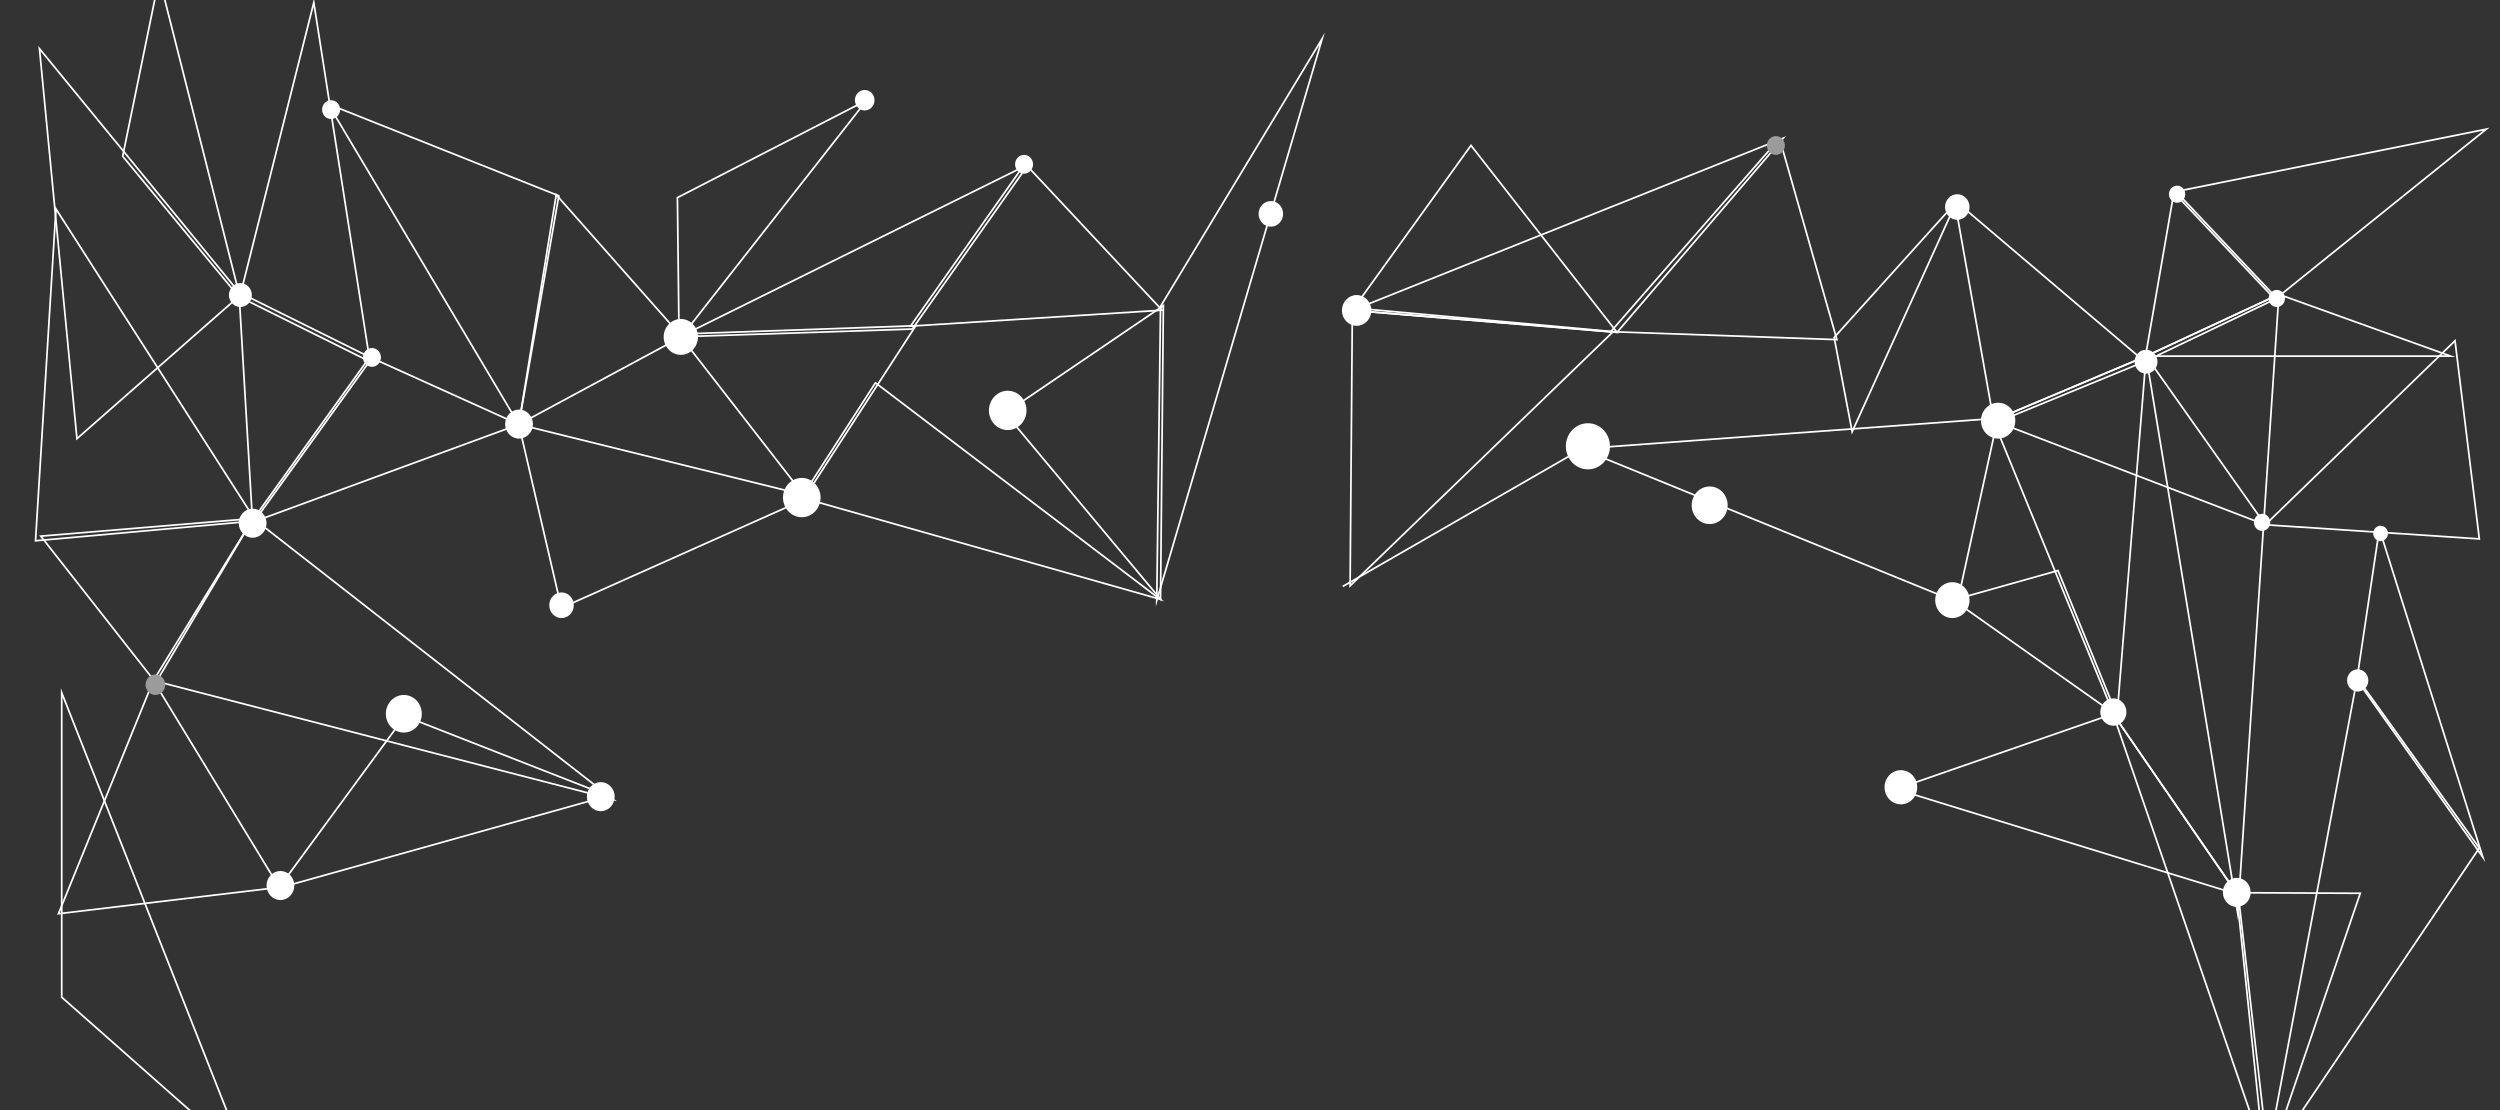 <?xml version="1.0" encoding="utf-8"?>
<!-- Generator: Adobe Illustrator 17.0.0, SVG Export Plug-In . SVG Version: 6.00 Build 0)  -->
<!DOCTYPE svg PUBLIC "-//W3C//DTD SVG 1.1//EN" "http://www.w3.org/Graphics/SVG/1.1/DTD/svg11.dtd">
<svg version="1.1" id="Слой_1" xmlns="http://www.w3.org/2000/svg" xmlns:xlink="http://www.w3.org/1999/xlink" x="0px" y="0px"
	 width="1440px" height="639.41px" viewBox="0 0 1440 639.41" enable-background="new 0 0 1440 639.41" xml:space="preserve">
<rect x="0" y="0" width="1440" height="639.41" fill="#333333" stroke="none"/>
<polygon fill-rule="evenodd" clip-rule="evenodd" fill="none" stroke="#FFFFFF" stroke-miterlimit="10" points="1150.747,240.89 
	1127.495,346.895 910.633,258.514 "/>
<polygon fill-rule="evenodd" clip-rule="evenodd" fill="none" stroke="#FFFFFF" stroke-miterlimit="10" points="1236.168,205.132 
	1219.146,415.416 1148.121,242.209 "/>
<polygon fill-rule="evenodd" clip-rule="evenodd" fill="none" stroke="#FFFFFF" stroke-miterlimit="10" points="1236.168,205.132 
	1304.801,302.27 1148.121,242.209 "/>
<polygon fill-rule="evenodd" clip-rule="evenodd" fill="none" stroke="#FFFFFF" stroke-miterlimit="10" points="1414.091,196.282 
	1304.801,302.27 1428.091,310.403 "/>
<polygon fill-rule="evenodd" clip-rule="evenodd" fill="none" stroke="#FFFFFF" stroke-miterlimit="10" points="1236.168,205.132 
	1288.948,526.304 1312.645,169.574 "/>
<polygon fill-rule="evenodd" clip-rule="evenodd" fill="none" stroke="#FFFFFF" stroke-miterlimit="10" points="1236.168,205.132 
	1411.574,205.132 1312.645,169.574 "/>
<polygon fill-rule="evenodd" clip-rule="evenodd" fill="none" stroke="#FFFFFF" stroke-miterlimit="10" points="1288.25,514.199 
	1359.497,514.537 1304.933,674.289 "/>
<polygon fill-rule="evenodd" clip-rule="evenodd" fill="none" stroke="#FFFFFF" stroke-miterlimit="10" points="1357.772,390.532 
	1428.079,488.466 1305.016,670.984 "/>
<polygon fill-rule="evenodd" clip-rule="evenodd" fill="none" stroke="#FFFFFF" stroke-miterlimit="10" points="1357.543,391.644 
	1430.097,493.713 1370.52,304.694 "/>
<polygon fill-rule="evenodd" clip-rule="evenodd" fill="none" stroke="#FFFFFF" stroke-miterlimit="10" points="1289.301,515.841 
	1217.13,411.19 1307.245,673.21 "/>
<polygon fill-rule="evenodd" clip-rule="evenodd" fill="none" stroke="#FFFFFF" stroke-miterlimit="10" points="1092.062,454.521 
	1217.13,411.19 1288.566,515.064 "/>
<polygon fill-rule="evenodd" clip-rule="evenodd" fill="none" stroke="#FFFFFF" stroke-miterlimit="10" points="1125.083,345.597 
	1185.428,328.634 1219.47,412.287 "/>
<polygon fill-rule="evenodd" clip-rule="evenodd" fill="none" stroke="#FFFFFF" stroke-miterlimit="10" points="1235.285,208.263 
	1252.429,109.352 1311.479,171.835 "/>
<polygon fill-rule="evenodd" clip-rule="evenodd" fill="none" stroke="#FFFFFF" stroke-miterlimit="10" points="1432.078,74.4 
	1251.917,110.633 1310.388,172.414 "/>
<polygon fill-rule="evenodd" clip-rule="evenodd" fill="none" stroke="#FFFFFF" stroke-miterlimit="10" points="1235.285,208.263 
	1148.625,243.847 1125.819,115.332 "/>
<polygon fill-rule="evenodd" clip-rule="evenodd" fill="none" stroke="#FFFFFF" stroke-miterlimit="10" points="578.946,237.941 
	670.098,176.068 668.463,345.13 "/>
<polygon fill-rule="evenodd" clip-rule="evenodd" fill="none" stroke="#FFFFFF" stroke-miterlimit="10" points="761.571,22.286 
	668.463,176.517 666.299,345.832 "/>
<polygon fill-rule="evenodd" clip-rule="evenodd" fill="none" stroke="#FFFFFF" stroke-miterlimit="10" points="590.396,94.232 
	669.379,178.665 524.445,187.855 "/>
<polygon fill-rule="evenodd" clip-rule="evenodd" fill="none" stroke="#FFFFFF" stroke-miterlimit="10" points="592.334,94.664 
	391.598,193.983 525.489,189.528 "/>
<polygon fill-rule="evenodd" clip-rule="evenodd" fill="none" stroke="#FFFFFF" stroke-miterlimit="10" points="390.195,113.828 
	391.146,195.672 499.226,57.731 "/>
<polygon fill-rule="evenodd" clip-rule="evenodd" fill="none" stroke="#FFFFFF" stroke-miterlimit="10" points="320.389,112.177 
	392.662,193.916 298.834,244.459 "/>
<polygon fill-rule="evenodd" clip-rule="evenodd" fill="none" stroke="#FFFFFF" stroke-miterlimit="10" points="321.88,112.804 
	189.031,59.932 298.834,244.459 "/>
<polygon fill-rule="evenodd" clip-rule="evenodd" fill="none" stroke="#FFFFFF" stroke-miterlimit="10" points="212.968,205.671 
	144.322,301.205 298.834,244.459 "/>
<polygon fill-rule="evenodd" clip-rule="evenodd" fill="none" stroke="#FFFFFF" stroke-miterlimit="10" points="353.192,460.491 
	145.837,298.619 88.344,392.011 "/>
<polygon fill-rule="evenodd" clip-rule="evenodd" fill="none" stroke="#FFFFFF" stroke-miterlimit="10" points="23.5,308.811 
	145.837,298.619 89.718,393.224 "/>
<polygon fill-rule="evenodd" clip-rule="evenodd" fill="none" stroke="#FFFFFF" stroke-miterlimit="10" points="20.459,311.485 
	147.306,299.999 32.228,120.342 "/>
<polygon fill-rule="evenodd" clip-rule="evenodd" fill="none" stroke="#FFFFFF" stroke-miterlimit="10" points="33.672,526.304 
	160.837,511.102 88.344,392.011 "/>
<polygon fill-rule="evenodd" clip-rule="evenodd" fill="none" stroke="#FFFFFF" stroke-miterlimit="10" points="233.151,412.509 
	350.331,458.387 160.532,511.505 "/>
<polygon fill-rule="evenodd" clip-rule="evenodd" fill="none" stroke="#FFFFFF" stroke-miterlimit="10" points="35.551,574.402 
	35.551,399.027 141.912,668.369 "/>
<polygon fill-rule="evenodd" clip-rule="evenodd" fill="none" stroke="#FFFFFF" stroke-miterlimit="10" points="30.586,801.77 
	33.377,665.633 141.812,665.633 "/>
<polygon fill-rule="evenodd" clip-rule="evenodd" fill="none" stroke="#FFFFFF" stroke-miterlimit="10" points="137.659,168.363 
	145.521,301.583 214.171,206.303 "/>
<polygon fill-rule="evenodd" clip-rule="evenodd" fill="none" stroke="#FFFFFF" stroke-miterlimit="10" points="138.108,171.08 
	180.751,1.461 213.094,208.316 "/>
<polygon fill-rule="evenodd" clip-rule="evenodd" fill="none" stroke="#FFFFFF" stroke-miterlimit="10" points="44.319,252.663 
	22.73,28.023 138.755,169.697 "/>
<polygon fill-rule="evenodd" clip-rule="evenodd" fill="none" stroke="#FFFFFF" stroke-miterlimit="10" points="91.716,-12.763 
	70.662,90.016 138.436,172.002 "/>
<polygon fill-rule="evenodd" clip-rule="evenodd" fill="none" stroke="#FFFFFF" stroke-miterlimit="10" points="466.952,286.012 
	323.345,350.146 298.834,244.459 "/>
<polygon fill-rule="evenodd" clip-rule="evenodd" fill="none" stroke="#FFFFFF" stroke-miterlimit="10" points="504.254,220.481 
	668.184,345.171 461.612,286.608 "/>
<polygon fill-rule="evenodd" clip-rule="evenodd" fill="none" stroke="#FFFFFF" stroke-miterlimit="10" points="527.478,187.621 
	390.98,192.427 463.732,286.096 "/>
<polygon fill-rule="evenodd" clip-rule="evenodd" fill="none" stroke="#FFFFFF" stroke-miterlimit="10" points="778.966,177.344 
	929.193,191.03 777.66,337.434 "/>
<polygon fill-rule="evenodd" clip-rule="evenodd" fill="none" stroke="#FFFFFF" stroke-miterlimit="10" points="778.873,178.776 
	931.41,191.433 847.278,83.752 "/>
<polygon fill-rule="evenodd" clip-rule="evenodd" fill="none" stroke="#FFFFFF" stroke-miterlimit="10" points="778.873,178.776 
	931.41,191.433 1027.099,79.618 "/>
<polygon fill-rule="evenodd" clip-rule="evenodd" fill="none" stroke="#FFFFFF" stroke-miterlimit="10" points="1058.054,195.627 
	927.786,191.045 1025.016,79.768 "/>
<polygon fill-rule="evenodd" clip-rule="evenodd" fill="none" stroke="#FFFFFF" stroke-miterlimit="10" points="1056.472,194.39 
	1126.971,116.168 1066.839,248.696 "/>
<ellipse fill-rule="evenodd" clip-rule="evenodd" fill="#FFFFFF" cx="984.771" cy="291.03" rx="10.356" ry="10.829"/>
<ellipse fill-rule="evenodd" clip-rule="evenodd" fill="#FFFFFF" cx="914.637" cy="257.068" rx="12.709" ry="13.29"/>
<ellipse fill-rule="evenodd" clip-rule="evenodd" fill="#FFFFFF" cx="1124.568" cy="345.665" rx="9.885" ry="10.336"/>
<ellipse fill-rule="evenodd" clip-rule="evenodd" fill="#FFFFFF" cx="1217.296" cy="410.144" rx="7.531" ry="7.875"/>
<ellipse fill-rule="evenodd" clip-rule="evenodd" fill="#FFFFFF" cx="1094.915" cy="453.458" rx="9.414" ry="9.844"/>
<ellipse fill-rule="evenodd" clip-rule="evenodd" fill="#FFFFFF" cx="1288.371" cy="513.999" rx="8.002" ry="8.367"/>
<ellipse fill-rule="evenodd" clip-rule="evenodd" fill="#FFFFFF" cx="1306.257" cy="669.536" rx="8.002" ry="8.367"/>
<ellipse fill-rule="evenodd" clip-rule="evenodd" fill="#FFFFFF" cx="1358.034" cy="391.932" rx="6.119" ry="6.399"/>
<ellipse fill-rule="evenodd" clip-rule="evenodd" fill="#FFFFFF" cx="1302.962" cy="300.874" rx="4.707" ry="4.922"/>
<ellipse fill-rule="evenodd" clip-rule="evenodd" fill="#FFFFFF" cx="1371.214" cy="307.273" rx="4.236" ry="4.43"/>
<ellipse fill-rule="evenodd" clip-rule="evenodd" fill="#FFFFFF" cx="1254.01" cy="111.867" rx="4.707" ry="4.922"/>
<ellipse fill-rule="evenodd" clip-rule="evenodd" fill="#FFFFFF" cx="1150.927" cy="242.302" rx="9.885" ry="10.336"/>
<ellipse fill-rule="evenodd" clip-rule="evenodd" fill="#FFFFFF" cx="1127.393" cy="119.25" rx="7.06" ry="7.383"/>
<ellipse fill-rule="evenodd" clip-rule="evenodd" fill="#9C9B9B" cx="1022.898" cy="83.811" rx="5.178" ry="5.414"/>
<ellipse fill-rule="evenodd" clip-rule="evenodd" fill="#FFFFFF" cx="1236.124" cy="208.339" rx="6.59" ry="6.891"/>
<ellipse fill-rule="evenodd" clip-rule="evenodd" fill="#FFFFFF" cx="1311.435" cy="171.916" rx="4.707" ry="4.922"/>
<ellipse fill-rule="evenodd" clip-rule="evenodd" fill="#FFFFFF" cx="580.443" cy="236.395" rx="10.826" ry="11.321"/>
<ellipse fill-rule="evenodd" clip-rule="evenodd" fill="#FFFFFF" cx="589.857" cy="94.64" rx="5.178" ry="5.414"/>
<ellipse fill-rule="evenodd" clip-rule="evenodd" fill="#FFFFFF" cx="392.164" cy="194.065" rx="9.885" ry="10.336"/>
<ellipse fill-rule="evenodd" clip-rule="evenodd" fill="#FFFFFF" cx="190.706" cy="63.139" rx="5.178" ry="5.414"/>
<ellipse fill-rule="evenodd" clip-rule="evenodd" fill="#FFFFFF" cx="498.071" cy="57.725" rx="5.648" ry="5.906"/>
<ellipse fill-rule="evenodd" clip-rule="evenodd" fill="#FFFFFF" cx="298.966" cy="244.27" rx="8.002" ry="8.367"/>
<ellipse fill-rule="evenodd" clip-rule="evenodd" fill="#FFFFFF" cx="145.519" cy="301.366" rx="8.002" ry="8.367"/>
<ellipse fill-rule="evenodd" clip-rule="evenodd" fill="#FFFFFF" cx="232.598" cy="411.128" rx="10.355" ry="10.829"/>
<ellipse fill-rule="evenodd" clip-rule="evenodd" fill="#FFFFFF" cx="161.523" cy="510.061" rx="8.002" ry="8.367"/>
<ellipse fill-rule="evenodd" clip-rule="evenodd" fill="#FFFFFF" cx="346.036" cy="458.872" rx="8.002" ry="8.367"/>
<ellipse fill-rule="evenodd" clip-rule="evenodd" fill="#FFFFFF" cx="323.442" cy="348.618" rx="7.06" ry="7.383"/>
<ellipse fill-rule="evenodd" clip-rule="evenodd" fill="#FFFFFF" cx="461.827" cy="286.6" rx="10.826" ry="11.321"/>
<ellipse fill-rule="evenodd" clip-rule="evenodd" fill="#FFFFFF" cx="139.4" cy="666.09" rx="5.648" ry="5.906"/>
<ellipse fill-rule="evenodd" clip-rule="evenodd" fill="#9C9B9B" cx="89.506" cy="394.393" rx="5.648" ry="5.906"/>
<ellipse fill-rule="evenodd" clip-rule="evenodd" fill="#FFFFFF" cx="138.459" cy="169.947" rx="6.59" ry="6.891"/>
<ellipse fill-rule="evenodd" clip-rule="evenodd" fill="#FFFFFF" cx="214.241" cy="205.878" rx="5.178" ry="5.414"/>
<ellipse fill-rule="evenodd" clip-rule="evenodd" fill="#FFFFFF" cx="732.007" cy="123.188" rx="7.06" ry="7.383"/>
<ellipse fill-rule="evenodd" clip-rule="evenodd" fill="#FFFFFF" cx="781.43" cy="178.807" rx="8.473" ry="8.86"/>
<line fill="none" stroke="#FFFFFF" stroke-miterlimit="10" x1="913.696" y1="257.068" x2="773.428" y2="337.789"/>
</svg>
